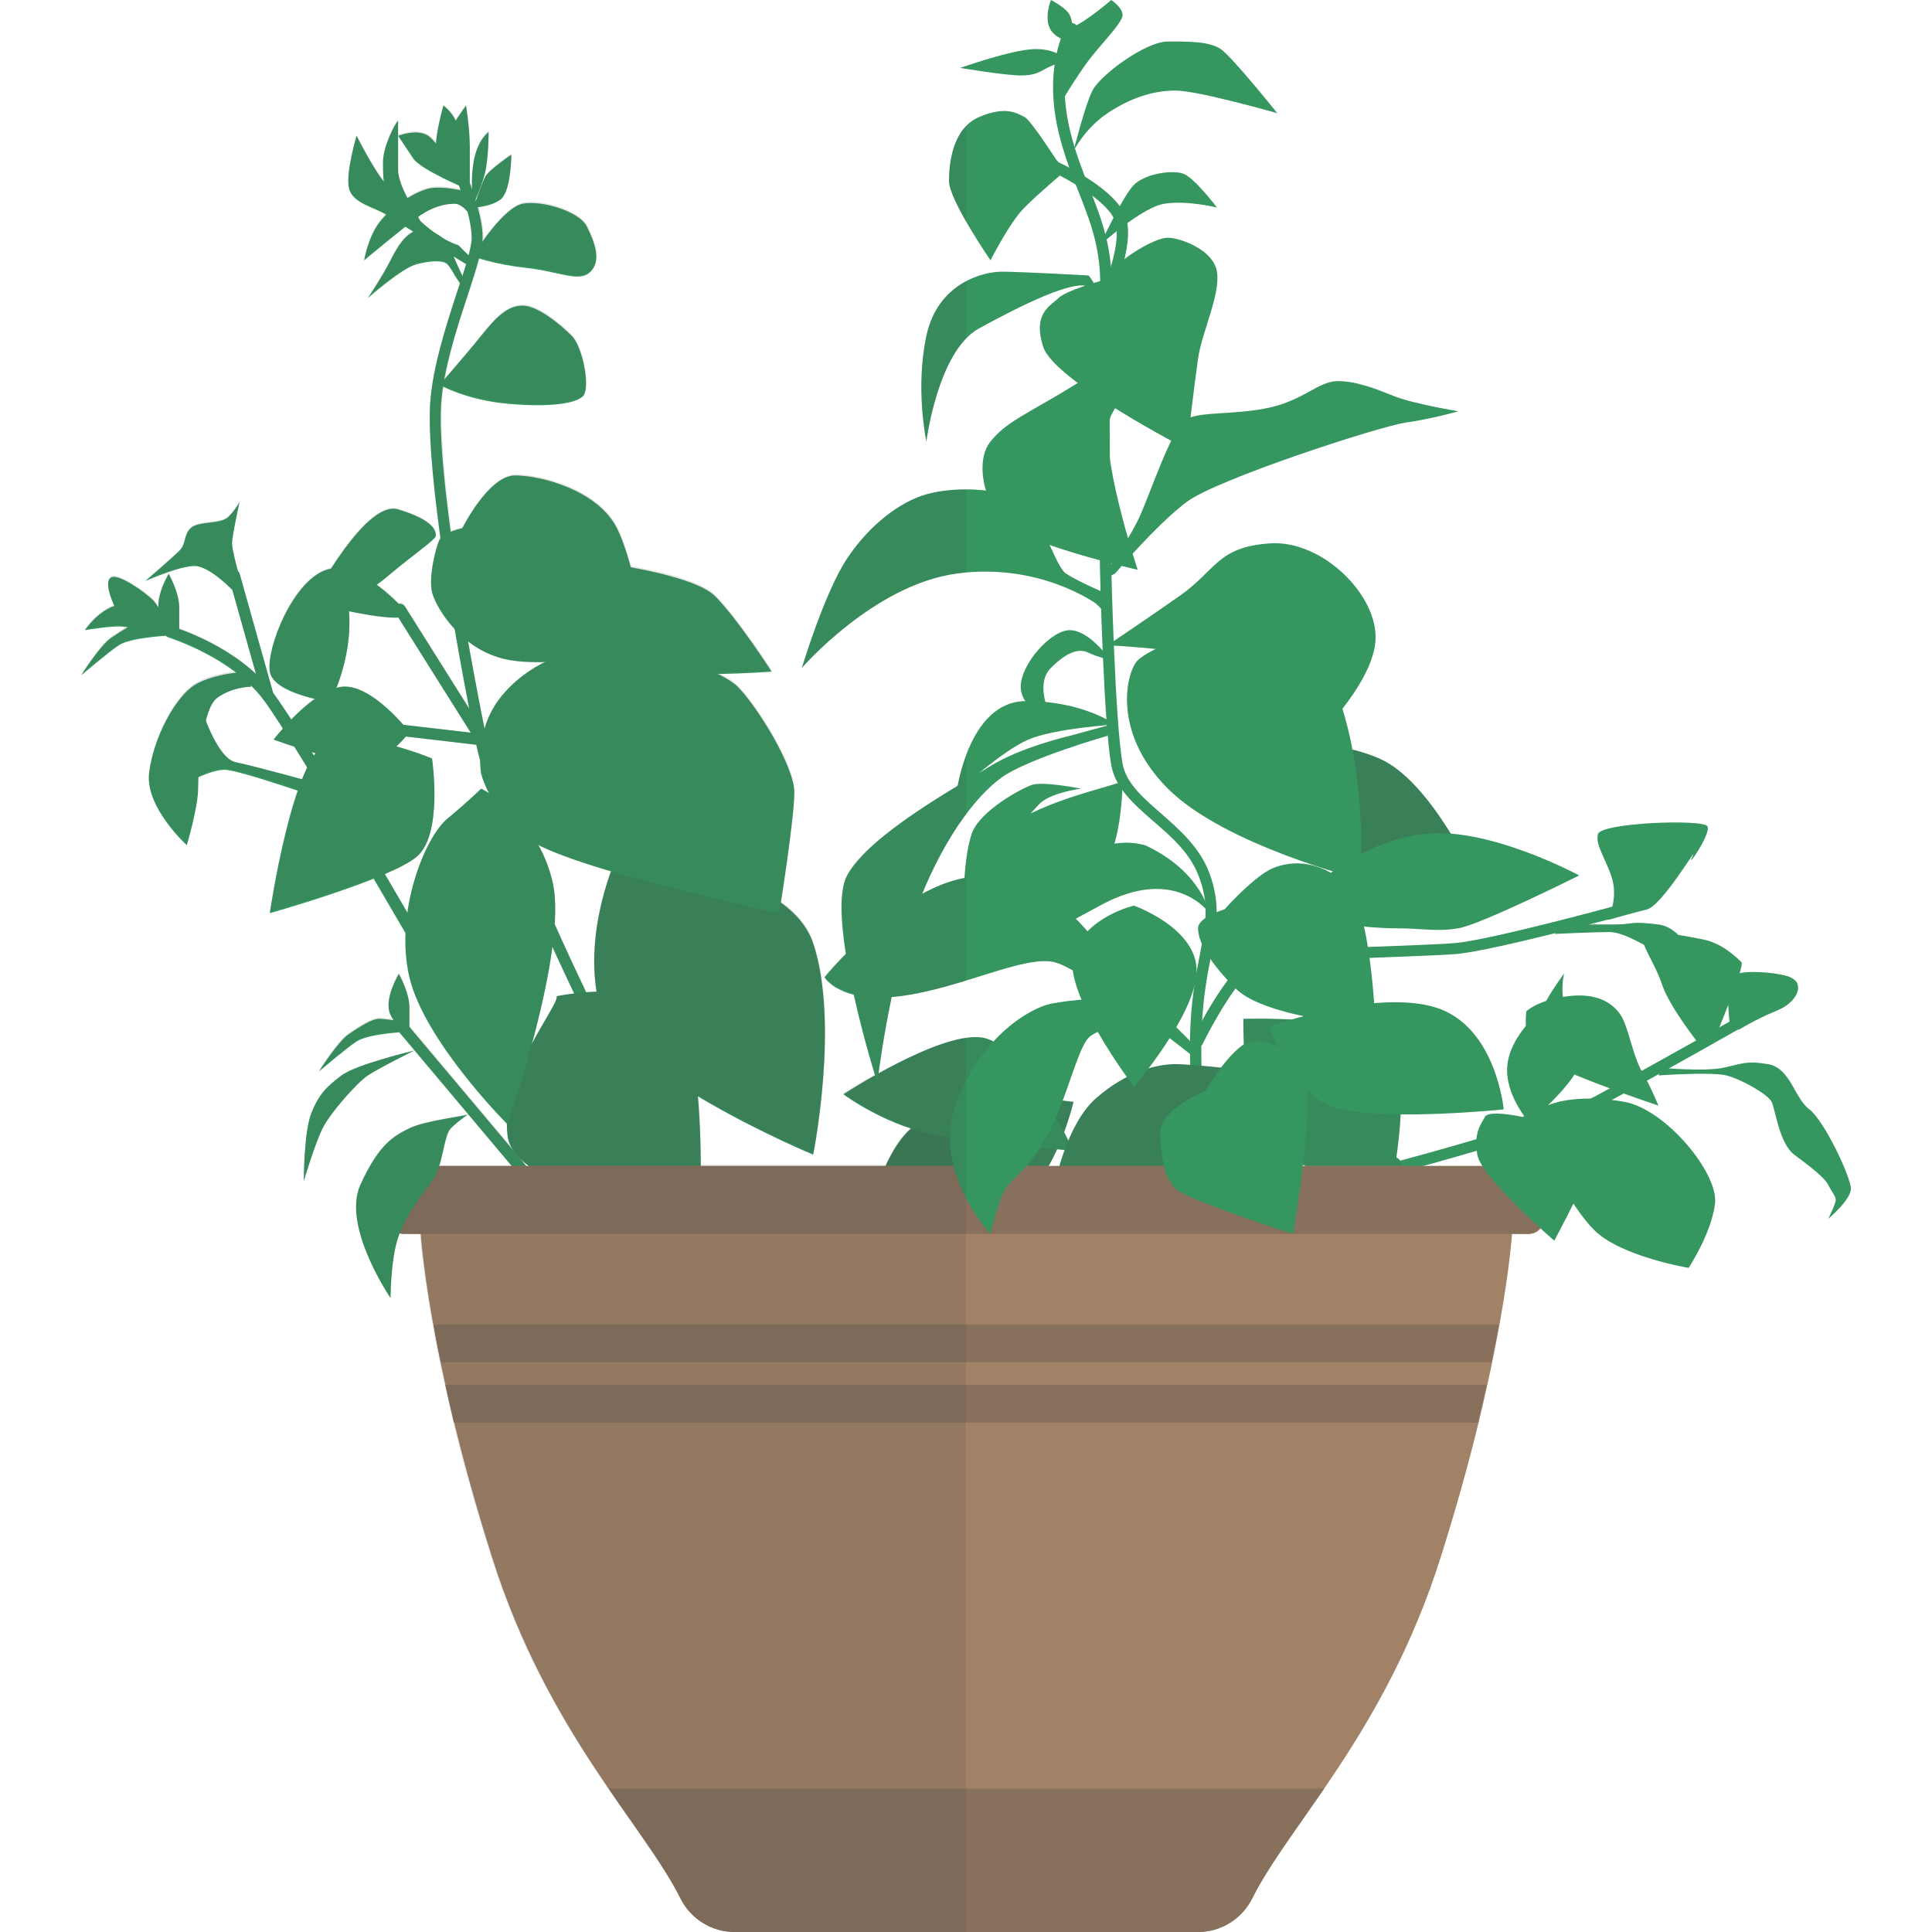 <svg xmlns="http://www.w3.org/2000/svg" viewBox="0 0 512 512" xml:space="preserve"><style>.st0{fill:#35965f}.st1{fill:#378a5b}.st2{fill:#397f57}</style><path class="st0" d="M180.5 317.5c-.5 0-1-.3-1.3-.8-1.9-3.5-46.2-85.6-53.2-120.4-8.4-42-12.9-75.4-12-89.4.6-9.4 4.2-20.5 7.1-29.4 2.1-6.3 3.9-11.8 3.9-14.5 0-6.6-4.8-17.3-4.9-17.4-.3-.8 0-1.6.7-2 .8-.3 1.6 0 2 .7.2.5 5.1 11.4 5.1 18.6 0 3.2-1.8 8.6-4 15.5-2.9 8.7-6.4 19.6-7 28.6-.9 13.7 3.6 46.8 12 88.6 6.9 34.4 52.4 118.7 52.8 119.6.4.7.1 1.6-.6 2-.1.2-.4.3-.6.3zm140 11c-.7 0-1.4-.6-1.5-1.3 0-.4-4.5-35.9-3.5-55.8.4-7.7 1.5-13.5 2.5-18.5 1.5-8 2.6-13.3-.4-20.9-2.3-6-7.2-10.3-12-14.4-5.1-4.5-10-8.7-11.1-14.8-2-11-3-50.6-3-52.2 0-.5-1-53.3 0-72.1.6-11.8-2.3-19.1-5.6-27.5-1.9-4.8-3.9-9.8-5.4-16.1-4.1-17.4 1.9-27.7 2.2-28.1.4-.7 1.3-.9 2.1-.5.7.4.9 1.3.5 2.1-.1.1-5.6 9.8-1.8 25.9 1.4 6 3.4 10.9 5.2 15.6 3.3 8.4 6.5 16.3 5.8 28.8-1 18.7 0 71.4 0 71.9 0 .4 1 41 3 51.8.9 5.1 5.4 9 10.1 13.1 4.8 4.2 10.2 8.9 12.8 15.6 3.2 8.4 2 14.7.5 22.5-1 4.9-2 10.5-2.4 18.1-1 19.6 3.4 54.9 3.5 55.2.1.8-.5 1.6-1.3 1.7-.1-.1-.1-.1-.2-.1zm23.8-11c-.7 0-1.3-.5-1.5-1.2-.2-.8.3-1.6 1.1-1.8.6-.1 61.9-14.8 78.9-24 17.2-9.3 38.1-21.2 38.4-21.4.7-.4 1.6-.2 2 .6.4.7.2 1.6-.6 2-.2.1-21.2 12.1-38.4 21.4-17.4 9.4-77.1 23.7-79.6 24.3 0 .1-.2.1-.3.1zM143 317c-.4 0-.9-.2-1.1-.5l-37-44c-.5-.6-.5-1.6.2-2.1.6-.5 1.6-.5 2.1.2l37 44c.5.6.5 1.6-.2 2.1-.3.2-.7.3-1 .3zm12 7c-.5 0-1-.3-1.3-.7l-41-67c-.4-.6-34.1-59.1-42.9-70.9-8.6-11.4-25.1-16.4-25.2-16.5-.8-.2-1.2-1.1-1-1.9.2-.8 1.1-1.3 1.9-1 .7.2 17.6 5.3 26.8 17.5 9 11.9 41.7 68.7 43.1 71.2l41 67c.4.7.2 1.6-.5 2.1-.4.1-.6.2-.9.2z"/><path class="st0" d="M71 186c-.7 0-1.3-.4-1.4-1.1l-9-32c-.2-.8.2-1.6 1-1.9.8-.2 1.6.2 1.9 1l9 32c.2.8-.2 1.6-1 1.9-.2.1-.4.1-.5.1zm56.5 11.5h-.2L88.8 193c-.8-.1-1.4-.8-1.3-1.7.1-.8.8-1.4 1.7-1.3l38.5 4.5c.8.1 1.4.8 1.3 1.7-.1.7-.7 1.3-1.5 1.3z"/><path class="st0" d="M128 198c-.5 0-1-.2-1.3-.7l-22-35c-.4-.7-.2-1.6.5-2.1.7-.4 1.6-.2 2.1.5l22 35c.4.7.2 1.6-.5 2.1-.2.1-.5.2-.8.2zM293 80c-.2 0-.4 0-.6-.1-.8-.3-1.1-1.2-.7-2 .1-.1 5.7-12.6 3.9-19-1.5-5.2-12.2-11.2-16.2-13.1-.8-.4-1.1-1.2-.7-2 .4-.8 1.2-1.1 2-.7 1.6.7 15.7 7.5 17.8 14.9 2.1 7.4-3.8 20.5-4.1 21-.3.7-.8 1-1.4 1zm24.5 197.4c-.2 0-.4 0-.7-.2-.7-.4-1.1-1.3-.7-2 .9-1.8 8.9-17.9 15.2-21.1 4-2 19-2.7 38.1-3.4 7.1-.3 13.3-.5 16.5-.8 9.8-1 42.4-9.9 42.8-10 .8-.2 1.6.3 1.8 1.1.2.8-.3 1.6-1.1 1.8-1.4.4-33.2 9-43.2 10-3.3.3-9.5.5-16.7.8-14 .5-33.1 1.2-36.8 3-4.5 2.3-11.5 15-13.8 19.7-.3.8-.8 1.1-1.4 1.1z"/><path class="st1" d="M163.5 227s-9 19-5 38 57 41 57 41 7-35 0-56-52-23-52-23z"/><path class="st2" d="M342.5 199s9-4 23 2 26 33 26 33-43-8-47-13-2-22-2-22zm-80 91c-5 0-13 2-21 9s-11 23-11 23 34 1 42-6 12-24 12-24-17-2-22-2z"/><path class="st1" d="M370.5 307c-3-2-25-3-32 9-11 16-6 40-1 42s26-11 32-21 4-28 1-30z"/><path class="st1" d="M329.5 270s0 20 2 28 37 21 37 19 7-34-1-41-38-6-38-6zm-45 35s-13-28-24-30-37 15-37 15 12 9 26 11 35 4 35 4z"/><path class="st2" d="M311.5 282c-5 0-13 2-21 9s-11 23-11 23 34 1 42-6 12-24 12-24-17-2-22-2z"/><path class="st1" d="M147.5 264c1 2-15 21-13 37s51 21 51 21 2-43-6-53-32-5-32-5z"/><path d="M405 309H107c-2.2 0-4 1.8-4 4v10c0 2.2 1.8 4 4 4h4.5s2 32.5 19 86c14.6 46 40.3 70.9 49.8 90 2.7 5.5 8.3 9 14.4 9h122.8c6.1 0 11.7-3.5 14.4-9 9.5-19.1 35.2-44 49.8-90 17-53.5 19-86 19-86h4.5c2.2 0 4-1.8 4-4v-10c-.2-2.2-2-4-4.2-4z" fill="#a18267"/><path d="M405 327H107c-2.2 0-4-1.8-4-4v-10c0-2.2 1.8-4 4-4h298c2.2 0 4 1.8 4 4v10c0 2.2-1.8 4-4 4zM161.3 474c7.9 11.5 14.9 20.8 19 29 2.7 5.5 8.3 9 14.4 9h122.8c6.1 0 11.7-3.5 14.4-9 4.1-8.2 11.1-17.5 19-29H161.3zm235.9-123c-.6 3.1-1.2 6.4-1.9 10H116.8c-.7-3.6-1.4-6.9-1.9-10h282.3zm-5.6 26c.9-3.5 1.6-6.8 2.3-10H118c.7 3.2 1.5 6.5 2.3 10h271.3z" fill="#87715d"/><path class="st0" d="M403.5 296s-9-2-10 0-3 4-2 10 20.4 22.8 20.4 22.8 10.6-19.8 11.6-24.8-5-11-8-12-12 4-12 4zm-79-55s8-9 13-11 12-2 19 4 8 38 8 38-29-2-37-10-10-13-10-16 7-5 7-5zm-4 1s-2-11-17-18c-22-6-40 30-40 30s8-3 28-14 29 2 29 2zm-19 29s-10 1-13 4-6 17-11 26-9 11-11 14-4 12-4 12-16-17-9-35 20-25 25-26 16-2 19-1 4 6 4 6zm-185-169s7-8 11-13 7-8 11-8 10 5 13 8 5 14 3 16-9 3-20 2-18-5-18-5zm9-48s2-4 3-8 1-11 1-11-3 2-4 8 0 11 0 11zm-10 88c0-1 0-4-10-7-8.3-2.5-21.4 21.2-25.7 29.3-.4.9.5 1.8 1.3 1.4 5.1-2.5 16-8.2 21.3-12.7 7.1-6 13.1-10 13.1-11z"/><path class="st0" d="M125.5 55s4 0 7-2 3-12 3-12-6 4-7 6-3 8-3 8zm-5 18s-1-2-2-3-4-1-8 0-13 9-13 9 4-6 6-10 4-7 7-8 8 2 9 5 3 7 3 7v3l-2-3zm2 67s7-14 14-14 22 4 27 14 8 32 8 32-23 5-36 3-20-14-21-18 1-12 2-14 6-3 6-3z"/><path class="st0" d="M132.5 185c-7 9-5 20-5 20s2 9 12 17 67 20 67 20 4-25 4-32-10-23-15-28-27-12-36-11-20 5-27 14zm158-25s-15-11-37-8-41 25-41 25 6-20 12-29 14-15 21-17 19-2 25 2 9 17 12 19 10 5 10 5v5l-2-2zm29 129s7-12 12-13 14 4 15 13-3.8 38-3.8 38-28.2-9-31.2-12-4-9-4-15 12-11 12-11zm93.2 3.1s6.8-2.1 17.8-.1 25 19 24 27-7 17-7 17-18-3-25-10-14-22-14-26 4.2-7.9 4.2-7.9zM295.5 152s11-13 19-19 51-20 58-21 14-3 14-3-12-2-17-4-10-4-15-4-9 5-18 7-18 1-22 3-10 21-13 27-8 13-8 13v2l2-1zm-11-112s3-6 9-10 12-6 18-6 27 6 27 6-12-15-15-17-8-2-14-2-18 9-20 13-5 16-5 16zm33 238-20-20c-9-9-11-19-32-25s-47 26-47 26 4 7 20 5 33-11 41-9 38 26 38 26v-3zm28-41c4-3 15-14 32-16s41 11 41 11-26 13-32 14-9 0-17 0-20-2-20-2l-12-2s4-2 8-5z"/><path class="st0" d="M301.5 175c-3 3-7 19 8 34s51 24 51 24 2-24-5-46-19-21-28-21-23 6-26 9zm-8 20s-21 6-28 11-16.2 17-23.1 36c-6.9 19-9.9 45-9.9 45s-14-44-8-55 30-24 38-29 21-8 21-8l11-3-1 3zm-179 6s3 20-4 26-39 15-39 15 6-41 15-45 28 4 28 4zm7-136c-9-3-16-13-19-16s-8-13-8-13-3 10-2 14 7 5 10 7 21 13 21 13l1-2-3-3zm167 11c-4-2-18 5-29 11s-14 30-14 30-3-14 0-28 15-17 20-17 23 1 23 1 4 5 0 3zm-7 28c-10 6-15 8-19 13s-2 15 3 21 36 13 36 13-11-33-7-41 6-2 8-3-1-12-4-12-7 3-17 9zm55 168s5 19 19 22 43 0 43 0-2-22-18-27-44 5-44 5zm103 13s14-1 18 0 11 5 12 7 2 11 6 14 8 6 9 8 2 3 2 4-2 5-2 5 6-5 6-8-7-18-11-21-5-11-11-12-7 0-12 1-16 0-16 0l-1 2zm-320 14c-2 2-2 10-5 14s-7 9-9 15-2 16-2 16-13-19-8-30 9-13 13-15 15.2-3.3 15.6-3.7c.4-.3-2.6 1.7-4.6 3.7zm-9.7-20.6s-9.3 4.6-12.3 6.6-10 10-12 14-5 14-5 14 0-13 2-18 4-7 8-10 19.3-6.6 19.3-6.6z"/><path class="st0" d="M127.5 209s15 7 19 25-12 64-12 64-22-22-26-39 4-37 10-42 9-8 9-8zm166-38s9-6 19-13 10-13 24-14 29 14 28 26-17 27-17 27-15-19-24-22-30-4-30-4zM282.2 25.5s3.3-5.5 6.3-9.5 9-10 9-12-3-4-3-4-7 6-10 7-4 9-4 13 1.7 5.5 1.7 5.5zM280.5 43c1 2-7-11-9-12s-5-3-12 0-8 12-8 17 11 21 11 21 5-10 9-14 10-9 10-9-2-5-1-3zm11 31.5s-9 2.5-11 4.5-7 4-4 13 38 27 38 27 2-17 3-24 6-17 5-23-10-9-13-9-10 4-13 7-5 4.5-5 4.5z"/><path class="st0" d="M284.5 11s0-5-1-7-5-4-5-4-2 5 0 8 6 3 6 3zm-2 5s-2-3-8-3-20 5-20 5 12 2 16 2 5-1 7-2 5-2 5-2zm9 49s6-13 9-16 10-4 13-3 9 9 9 9-8-2-14-1-17 11-17 11zM412 247.5s10.5-.5 14.5-.5 10 4 14 6 10 6 10 6-3-13-11-14-6 0-12 0h-13l-2.5 2.5zm14.1-3.7s6.4-1.8 10.4-2.8 14-18 12-14 5-6 4-8-28-1-29 2 3 8 4 13-1.4 9.8-1.4 9.8zm34.7 29.1s4.7-2.9 9.7-4.9 6-5 6-6 0-2-2-3-10-2-14-1-2 14-2 14l2.3.9zm-56.3-4.9s3-3 11-4 12 2 14 5 3.2 10.8 5.6 14.9 4.4 9.1 4.4 9.1-30-10-33-14-2-11-2-11zm-338-86s-5 0-9 3-5 19-5 24-3 15-3 15-11-10-10-19 7-21 13-24 14-3 14-3v4z"/><path class="st0" d="M84 207.6S67.5 203 62.5 202s-9-14-9-14l-5 20s7-4 11-4 28 8.5 28 8.5l-3.5-4.9zm74.5-58.6s25 3 31 9 15 20 15 20-27 2-35-1-11-28-11-28zm142 91s-13 3-16 13 16 35 16 35 16.2-18.8 16.6-30.4-16.6-17.6-16.6-17.6zm150 37s-8-10-10-16-6-11-5-13 11 0 16 1 9 5 10 6-7 20-7 20l-4 2zm-327-227s-12-5-14-8l-4-6s5-2 8 0 10 14 10 14z"/><path class="st0" d="M123.5 28s-6 8-6 11 2 6 3 7l4 4V39c0-5-1-11-1-11z"/><path class="st0" d="M117.5 28s-2 7-2 11 6.8 10.5 6.8 10.5.2-11.5-.8-15.5-4-6-4-6zm7 23s-7-2-11-1-10 5-13 9-4 10-4 10 12-10 15-12 6-3 9-3 6 6 6 6l-2-9z"/><path class="st0" d="M105.5 32c-1 1-4 7-4 11s0 7 2 10 8 7 8 6-6-9-6-14V32zm21 34s7-11 12-12 15 2 17 6 4 9 1 12-8 0-17-1-14-3-14-3l1-2zm160 143s-10-2-13-1-14 7-16 13-2 15-2 15 17-20 20-23 11-4 11-4zm8-34c-1-1-6-8-11-8s-13 9-13 15 9 10 9 10-6-10-1-15 8-5 10-4 6 2 6 2z"/><path class="st0" d="M295.5 192s-8.5-6.3-23.8-6.2c-15.2.2-18.2 24.2-18.2 24.2s12-11 19-14 23-4 23-4zm2 15c-1 1-21 5-30 12s-18 26-18 26 34-8 41-13 7-25 7-25zm107.8 90.5s-6.8-7.5-5.8-15.5 8.6-13.5 10.3-16.8c1.7-3.2 4.7-7.2 4.7-7.2s-1 4 0 8 5 11 4 16-13.2 15.5-13.2 15.5zM63.5 153s-2-7-2-9 2-11 2-11-1 2-3 4-8 1-10 3-1 4-3 6-9 8-9 8 9-4 13-4 10 6.3 10 6.3l2-3.3zm-19.6 15.5s-9.4.5-12.4 2.5-10 8-10 8 5-8 8-10 6-4 8-4 8 1 8 1l-1.6 2.5z"/><path class="st0" d="M47.5 168v-7c0-4-2.8-8.9-2.8-8.9s-4.2 6.9-2.2 10.9 5 5 5 5z"/><path class="st0" d="M29.5 153c-2 1 0 6 1 8s16 8 16 8-4-8-6-10-9-7-11-6z"/><path class="st0" d="M22.5 167s2-3 5-5 5-2 8-2 13 9 13 9-14-3-17-3-9 1-9 1zm85-4c-1 2-15-1-15-1 1 13-5 24-5 24s-15-2-16-8 6-24 15-27 21 11 21 11v1z"/><path class="st0" d="M108.5 194s-10-13-18-12-18 14-18 14 19 7 25 6 11-8 11-8zm-1.6 79.5s-9.4.5-12.4 2.5-10 8-10 8 5-8 8-10 6-4 8-4 8 1 8 1l-1.6 2.5z"/><path class="st0" d="M108.5 274v-7c0-4-2.8-8.9-2.8-8.9s-4.2 6.9-2.2 10.9 5 5 5 5z"/><path d="M256 74.5v15.2c-8.1 8.5-10.5 27.3-10.5 27.3s-3-14 0-28c1.7-7.7 6.1-12.1 10.5-14.5zm0-15.8V33.4c-3.8 4-4.5 10.6-4.5 14.6 0 2.2 2.1 6.5 4.5 10.7zM254.5 18s.6.1 1.5.2v-.8c-.9.4-1.5.6-1.5.6zm-172 277c-2 5-2 18-2 18s3-10 5-14 9-12 12-14 12.3-6.6 12.3-6.6-15.3 3.6-19.3 6.6-6 5-8 10zm142-147c-6 9-12 29-12 29s19-22 41-25c.8-.1 1.7-.2 2.5-.3v-22c-3.8 0-7.6.5-10.5 1.3-7 2-15 8-21 17zm29.3 60.2c.3-1.8 1-4.8 2.2-8v15.6c-4 5.3-8 12.3-11.6 21.1 3.6-2 7.4-3.5 11.2-4.2.1-1.3.2-2.8.4-4.4v31.6c-5.6 1.7-11.6 3.4-17.5 4.1-.8.1-1.5.2-2.2.2-1.8 8.7-3 16.4-3.5 20.2 6.9-3.8 16.3-8.4 23.2-9.4v237h-61.4c-6.1 0-11.7-3.5-14.4-9-.3-.6-.6-1.1-.9-1.7l-.3-.6c-.2-.4-.4-.8-.7-1.2-.1-.2-.3-.4-.4-.7-.2-.4-.4-.7-.7-1.1-.1-.2-.3-.5-.4-.7-.2-.4-.5-.8-.7-1.2-.1-.2-.3-.4-.4-.6-.3-.5-.6-.9-.9-1.4-.1-.1-.2-.3-.3-.4-.8-1.3-1.7-2.6-2.7-4-11.9-17.5-30.1-40.6-41.5-76.5-4.3-13.4-7.6-25.5-10.2-36.1-.3-1.1-.5-2.2-.8-3.2-.1-.5-.2-.9-.3-1.4l-.3-1.5c-.3-1.3-.6-2.6-.9-3.8-1.3-5.9-2.4-11.3-3.2-16-2.8-15.5-3.3-24-3.3-24H107c-.4 0-.7-.1-1.1-.2-.1.4-.3.8-.4 1.2-2 6-2 16-2 16s-13-19-8-30 9-13 13-15c3.9-1.9 14.4-3.2 15.5-3.6-.6.4-2.9 2-4.5 3.6-1.5 1.5-1.9 6.1-3.1 10h19.2l-11.5-13.7h-.1s.1 0 .1-.1l-14.3-17-4-4.8c-2.6.2-8.9.8-11.3 2.4-3 2-10 8-10 8s5-8 8-10 6-4 8-4c.8 0 2.3.2 3.8.4-.3-.4-.5-.9-.8-1.4-2-4 2.2-10.9 2.2-10.9s2.8 4.9 2.8 8.9v5.1l27.4 32.6c-.7-1.2-1.2-2.4-1.4-3.7-.1-1-.2-2.1-.2-3.2-2-2-22-22.7-25.8-38.8-.9-3.8-1.2-7.8-1-11.8-2.3-4-5.2-8.9-8.4-14.4-11.8 4.7-27.6 9.1-27.6 9.1s2.8-19.1 7.4-32.5c-7.3-2.5-17-5.5-19.4-5.5-2 0-4.7 1-6.9 2-.1 1.2-.1 2.3-.1 3 0 5-3 15-3 15s-11-10-10-19 7-21 13-24c3.3-1.7 7.2-2.4 10.1-2.7-8.3-6.4-17.9-9.3-18-9.3-.3-.1-.5-.2-.7-.4 0 0-9.4.5-12.4 2.5s-10 8-10 8 5-8 8-10c1.5-1 3-2 4.4-2.8-1-.1-1.9-.2-2.4-.2-3 0-9 1-9 1s2-3 5-5c1-.7 1.9-1.1 2.8-1.4-1-2.2-2.7-6.6-.8-7.6 2-1 9 4 11 6 .4.4.9 1.1 1.5 2-.3-3.9 2.7-8.9 2.7-8.9s2.8 4.9 2.8 8.9v5.8c4 1.4 13.1 5.2 20.3 12l-6.3-22.4s-6-6.3-10-6.3-13 4-13 4 7-6 9-8 1-4 3-6 8-1 10-3 3-4 3-4-2 9-2 11c0 1.4 1 5.3 1.6 7.5.2.2.3.4.4.6l8.9 31.7c1.2 1.6 2.8 4 4.7 7 1.8-1.9 4-3.9 6.3-5.6-4.5-1.1-11.3-3.3-11.9-7.2-1-6 6-24 15-27l1.2-.3c5.6-8.7 12.6-17.3 17.8-15.7 10 3 10 6 10 7s-6 5-13 11c-.8.7-1.6 1.3-2.6 2 2.4 1.7 4.4 3.6 5.8 5 .6-.1 1.3.1 1.6.7l17.1 27.2c-1.4-7.4-2.7-14.5-3.9-21.2-3.5-3.8-5.5-7.8-6-9.8-1-4 1-12 2-14 .1-.1.2-.3.2-.4-2.2-16.1-3.2-28.5-2.7-35.7.6-9.4 4.2-20.5 7.1-29.4.3-.8.5-1.6.8-2.4l-1.4-2.1s-1-2-2-3-4-1-8 0-13 9-13 9 4-6 6-10c1.8-3.6 3.6-6.3 6-7.6-.7-.5-1.4-.9-2.1-1.3-4.6 3.7-10.9 8.9-10.9 8.9s1-6 4-10c.5-.7 1.2-1.4 1.8-2.1-3-1.9-8.9-3-9.8-6.9-1-4 2-14 2-14s4.2 8.4 7.2 12.1c-.2-1.6-.2-3.2-.2-5.1 0-4 3-10 4-11v13c0 2.2 1.2 5 2.5 7.5 1.9-1.2 3.9-2.1 5.5-2.5 2.5-.6 6.2-.1 8.6.4-.2-.4-.3-.9-.5-1.2-3.5-1.5-10.6-4.9-12.1-7.2l-4-6s5-2 8 0c.6.4 1.3 1.1 2 2 .3-4.1 2-10 2-10s2 1.3 3.3 4c1.4-2.2 2.7-4 2.7-4s1 6 1 11V48c.2.5.4 1 .6 1.6-.1-1.9 0-4.3.4-6.9 1-6 4-8 4-8s0 7-1 11c-.7 2.7-1.8 5.3-2.4 6.8 0 .1.1.2.1.3.7-1.9 1.7-4.8 2.4-6.1 1-2 7-6 7-6s0 10-3 12c-2 1.3-4.4 1.8-5.8 1.9.8 2.7 1.3 5.6 1.3 8.1 0 .3 0 .6-.1.9 2.3-3.2 7-9.2 10.6-9.9 5-1 15 2 17 6s4 9 1 12-8 0-17-1c-6.1-.7-10.3-1.8-12.4-2.5-.7 2.8-1.8 6.1-3.1 9.9-2.2 6.7-4.8 14.6-6.1 22 2.2-2.6 6.7-7.8 9.6-11.4 4-5 7-8 11-8s10 5 13 8 5 14 3 16-9 3-20 2c-8.6-.8-14.7-3.4-17-4.5-.2 1.6-.4 3.1-.5 4.6-.4 6.9.5 18.6 2.5 33.8 1.5-.6 3-.9 3-.9s7-14 14-14 22 4 27 14c1.4 2.8 2.6 6.5 3.7 10.3 7.8 1.4 18.6 4 22.3 7.7 6 6 15 20 15 20s-6.6.5-14.2.6c2.3 1.2 4.2 2.3 5.2 3.4 5 5 15 21 15 28 0 5.6-2.5 22.5-3.6 29.2 4 2.9 7.1 6.4 8.6 10.8 7 21 0 56 0 56s-15.6-6.5-30.6-15.5c.6 6.3.7 12.9.8 18.5h48.9c1.7-3.7 3.9-7.4 6.7-9.9-10.2-3.3-17.9-9.1-17.9-9.1s3.5-2.3 8.4-5c-1.1-3.7-3.6-12.2-5.6-21.4-6-1.5-7.7-4.6-7.7-4.6s2.1-2.6 5.7-6.2c-1.4-8.8-1.8-16.9.3-20.8 4.4-7.9 18.8-17.2 29.2-23.5zM121.5 65l2.7 2.7c.5-1.9.8-3.5.8-4.7 0-2.1-.5-4.5-1.1-6.9-1-1.1-2.2-2.1-3.4-2.1-3 0-6 1-9 3-.2.1-.4.3-.7.5l.5 1c1.3 1.2 2.6 2.3 4 3.3.6.3 1.2.7 1.7 1.1 1.5.9 3 1.6 4.5 2.1zm1 8v.3c.4-1.2.8-2.4 1.1-3.5l-.1.1s-1.3-.8-3.3-2c1.1 2.6 2.3 5.1 2.3 5.1zM81.4 203.4c-1.2-1.9-2.3-3.7-3.4-5.5-3.2-1.1-5.5-1.9-5.5-1.9s.9-1.2 2.5-2.9c-2.1-3.3-3.9-6-5.2-7.7-1-1.3-2.1-2.6-3.3-3.7v.3s-5 0-9 3c-1.3.9-2.2 3.2-3 6 1.5 3.9 4.5 10.3 8 11 3.4.7 12.3 3.1 17.5 4.5.5-1.1.9-2.2 1.4-3.1zm2.2-3.8-1.2-.3c.2.4.4.7.7 1.1.2-.3.3-.5.5-.8zm23.3-7.5 17.9 2.1-19.2-30.5c-4.1.3-13.1-1.7-13.1-1.7.6 8.4-1.6 16-3.3 20.3.4-.1.9-.2 1.3-.3 6.1-.8 13.3 6.5 16.4 10.1zm22.7 18.1c-1.6-3.1-2.1-5.2-2.1-5.2s-.2-1.4-.3-3.5c-.4-1.4-.7-2.8-1-4.1l-18.7-2.2c-.6.7-1.5 1.7-2.5 2.6 5.3 1.5 9.5 3.2 9.5 3.2s3 20-4 26c-1.7 1.4-4.8 3.1-8.6 4.7 2.2 3.7 4.3 7.2 6.1 10.4 1.6-11.5 6.5-21.7 10.6-25.1 6-5 9-8 9-8s.7.4 2 1.2zm14.8-34.7c-3.2.1-6.2 0-8.9-.5-4.5-.7-8.3-2.6-11.4-4.9 1.3 7.3 2.7 14.9 4.3 22.9.8-2.6 2.1-5.4 4.1-8 3.3-4.2 7.4-7.3 11.9-9.5zM140.1 309c-.7-.5-1.4-1.1-2.1-1.7l1.4 1.7h.7zm7.4-45s1.8-.4 4.6-.7l-5.7-12.3c-1.1 8.3-3.2 17.5-5.4 25.5 3.5-6.6 7-11.5 6.5-12.5zm14.4-33.1c-7.8-2.3-14.8-4.7-19.2-7 1.6 2.9 3 6.2 3.8 10 .7 3 .8 6.7.5 10.9 2.7 6 5.5 12.1 8.3 18.1.9-.1 1.8-.1 2.7-.2-2-12.9 1.7-25.6 3.9-31.8z" opacity=".15" fill="#444"/></svg>